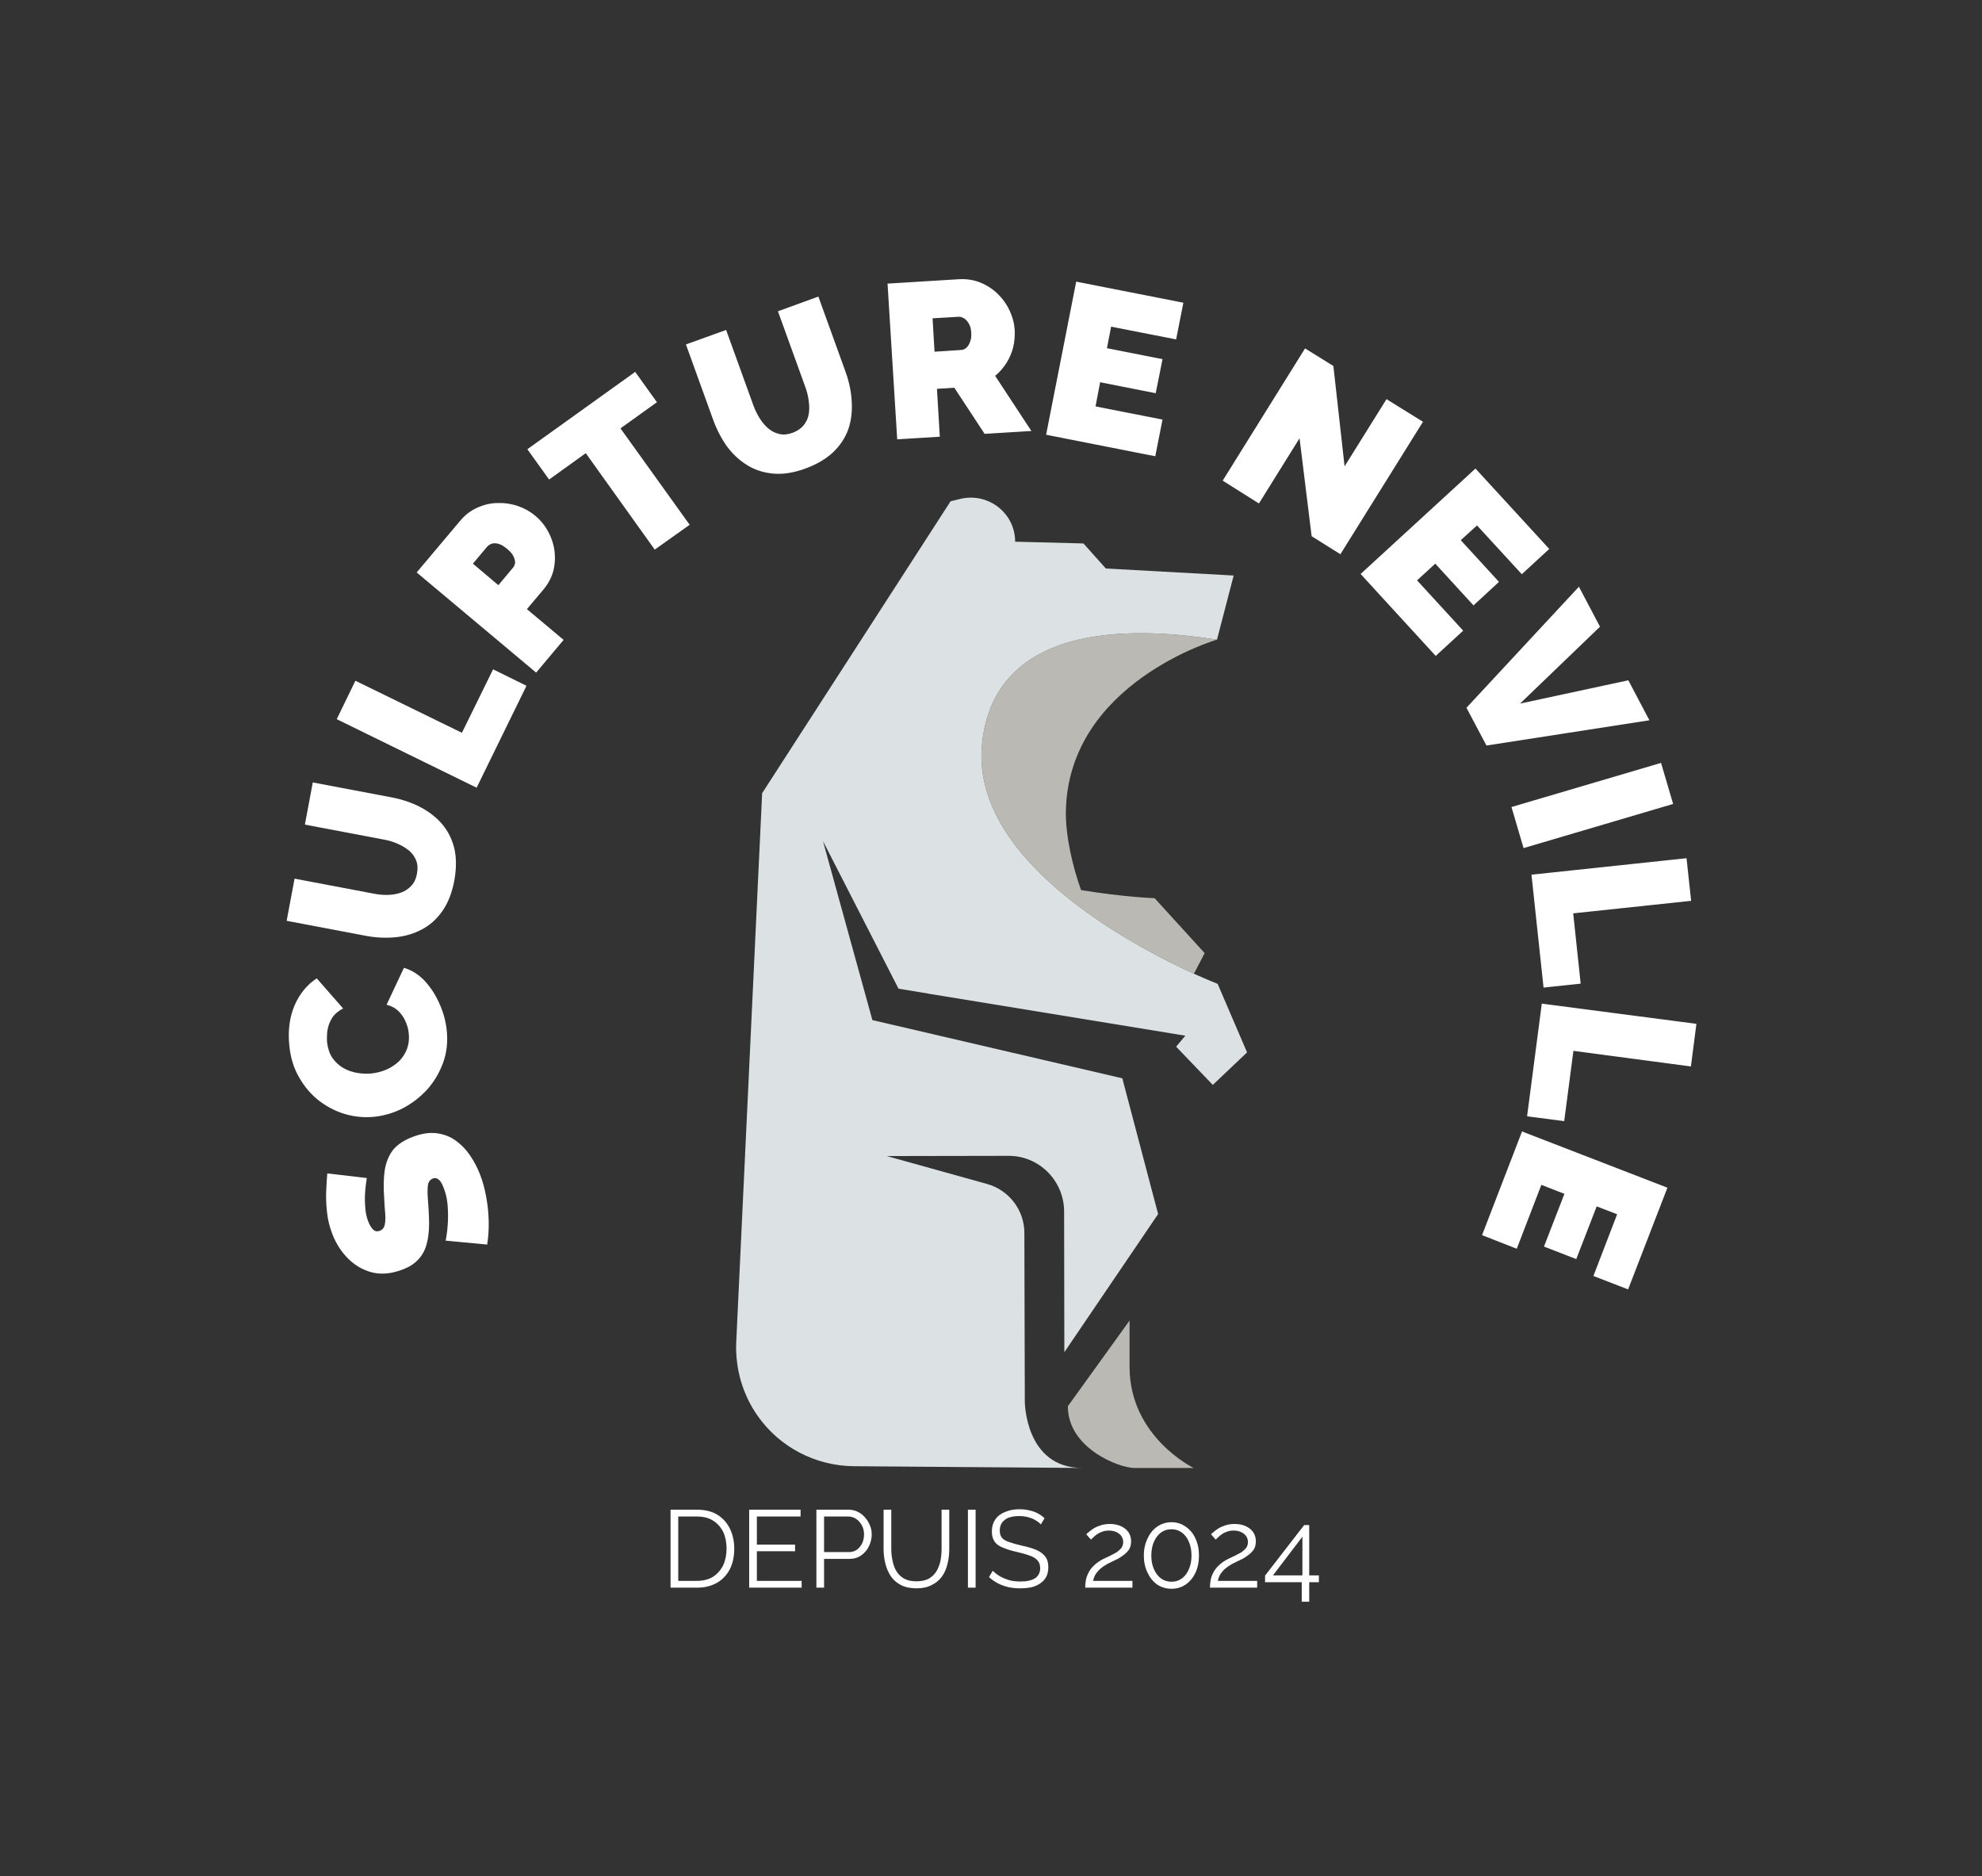 <svg xmlns="http://www.w3.org/2000/svg" version="1.1" xmlns:xlink="http://www.w3.org/1999/xlink" viewBox="0 0 7.707 7.295"><rect x="0" y="0" width="7.707" height="7.295" fill="#333333" stroke="none"/><g transform="matrix(0.854,0,0,0.854,3.856,5.868)"><g transform="matrix(1,0,0,1,0,0)"><path d=" M -2.845 -1.508 Q -2.845 -1.508 -2.848 -1.488 Q -2.851 -1.469 -2.853 -1.438 Q -2.855 -1.408 -2.852 -1.373 Q -2.85 -1.339 -2.838 -1.309 Q -2.829 -1.286 -2.816 -1.273 Q -2.803 -1.261 -2.785 -1.268 Q -2.768 -1.275 -2.764 -1.293 Q -2.759 -1.312 -2.761 -1.343 Q -2.764 -1.374 -2.766 -1.417 Q -2.771 -1.486 -2.764 -1.54 Q -2.756 -1.594 -2.728 -1.633 Q -2.699 -1.671 -2.637 -1.695 Q -2.577 -1.718 -2.528 -1.712 Q -2.479 -1.706 -2.441 -1.679 Q -2.403 -1.652 -2.375 -1.611 Q -2.347 -1.57 -2.329 -1.523 Q -2.311 -1.476 -2.301 -1.42 Q -2.291 -1.364 -2.29 -1.309 Q -2.289 -1.254 -2.297 -1.205 L -2.486 -1.223 Q -2.486 -1.223 -2.482 -1.246 Q -2.478 -1.269 -2.476 -1.305 Q -2.474 -1.341 -2.477 -1.383 Q -2.48 -1.425 -2.495 -1.463 Q -2.506 -1.493 -2.519 -1.502 Q -2.531 -1.511 -2.544 -1.506 Q -2.564 -1.498 -2.567 -1.474 Q -2.57 -1.449 -2.567 -1.412 Q -2.564 -1.375 -2.562 -1.33 Q -2.559 -1.264 -2.57 -1.218 Q -2.58 -1.171 -2.608 -1.14 Q -2.635 -1.109 -2.683 -1.091 Q -2.757 -1.063 -2.82 -1.078 Q -2.883 -1.094 -2.93 -1.141 Q -2.977 -1.188 -3.002 -1.253 Q -3.021 -1.302 -3.026 -1.351 Q -3.032 -1.401 -3.03 -1.447 Q -3.028 -1.493 -3.025 -1.529 L -2.845 -1.508 M -2.81 -1.787 Q -2.875 -1.78 -2.94 -1.798 Q -3.004 -1.816 -3.06 -1.858 Q -3.115 -1.9 -3.152 -1.964 Q -3.19 -2.028 -3.198 -2.112 Q -3.208 -2.214 -3.174 -2.294 Q -3.139 -2.374 -3.073 -2.417 L -2.953 -2.28 Q -2.986 -2.263 -3.003 -2.237 Q -3.019 -2.211 -3.024 -2.182 Q -3.028 -2.153 -3.026 -2.126 Q -3.021 -2.084 -3.002 -2.055 Q -2.982 -2.027 -2.954 -2.01 Q -2.925 -1.993 -2.891 -1.987 Q -2.857 -1.981 -2.824 -1.984 Q -2.788 -1.988 -2.755 -2.002 Q -2.722 -2.017 -2.698 -2.04 Q -2.674 -2.064 -2.662 -2.096 Q -2.65 -2.128 -2.654 -2.165 Q -2.656 -2.192 -2.668 -2.219 Q -2.679 -2.246 -2.7 -2.267 Q -2.721 -2.288 -2.755 -2.297 L -2.676 -2.465 Q -2.622 -2.449 -2.58 -2.404 Q -2.539 -2.359 -2.513 -2.299 Q -2.487 -2.24 -2.481 -2.179 Q -2.473 -2.1 -2.498 -2.032 Q -2.523 -1.964 -2.57 -1.911 Q -2.618 -1.859 -2.68 -1.826 Q -2.743 -1.794 -2.81 -1.787 M -2.447 -2.86 Q -2.463 -2.777 -2.502 -2.722 Q -2.541 -2.667 -2.596 -2.639 Q -2.651 -2.61 -2.717 -2.604 Q -2.783 -2.598 -2.851 -2.611 L -3.21 -2.679 L -3.174 -2.871 L -2.815 -2.803 Q -2.781 -2.796 -2.748 -2.797 Q -2.715 -2.798 -2.688 -2.808 Q -2.661 -2.818 -2.642 -2.839 Q -2.623 -2.859 -2.617 -2.892 Q -2.61 -2.927 -2.62 -2.953 Q -2.63 -2.979 -2.652 -2.998 Q -2.675 -3.017 -2.705 -3.03 Q -2.735 -3.043 -2.768 -3.049 L -3.127 -3.117 L -3.091 -3.309 L -2.732 -3.241 Q -2.659 -3.227 -2.6 -3.196 Q -2.541 -3.165 -2.501 -3.118 Q -2.461 -3.07 -2.446 -3.006 Q -2.432 -2.942 -2.447 -2.86 M -2.345 -3.285 L -2.982 -3.597 L -2.897 -3.772 L -2.412 -3.535 L -2.27 -3.824 L -2.118 -3.749 L -2.345 -3.285 M -2.074 -3.809 L -2.618 -4.265 L -2.421 -4.499 Q -2.388 -4.539 -2.344 -4.559 Q -2.299 -4.58 -2.252 -4.581 Q -2.204 -4.583 -2.159 -4.568 Q -2.114 -4.553 -2.079 -4.524 Q -2.031 -4.484 -2.007 -4.425 Q -1.983 -4.367 -1.99 -4.304 Q -1.996 -4.241 -2.041 -4.187 L -2.116 -4.098 L -1.949 -3.958 L -2.074 -3.809 M -2.246 -4.207 L -2.18 -4.286 Q -2.172 -4.295 -2.17 -4.308 Q -2.169 -4.321 -2.177 -4.338 Q -2.185 -4.355 -2.207 -4.373 Q -2.23 -4.392 -2.248 -4.396 Q -2.266 -4.4 -2.279 -4.395 Q -2.292 -4.389 -2.299 -4.38 L -2.362 -4.305 L -2.246 -4.207 M -1.524 -5.04 L -1.69 -4.921 L -1.375 -4.482 L -1.534 -4.369 L -1.848 -4.808 L -2.015 -4.688 L -2.114 -4.826 L -1.623 -5.178 L -1.524 -5.04 M -0.848 -4.738 Q -0.928 -4.709 -0.994 -4.715 Q -1.061 -4.721 -1.114 -4.754 Q -1.167 -4.787 -1.206 -4.84 Q -1.244 -4.894 -1.268 -4.96 L -1.392 -5.303 L -1.209 -5.369 L -1.085 -5.026 Q -1.073 -4.993 -1.055 -4.965 Q -1.038 -4.938 -1.015 -4.919 Q -0.993 -4.901 -0.965 -4.895 Q -0.938 -4.889 -0.906 -4.901 Q -0.874 -4.913 -0.856 -4.935 Q -0.838 -4.957 -0.833 -4.985 Q -0.828 -5.014 -0.833 -5.047 Q -0.837 -5.079 -0.849 -5.111 L -0.973 -5.454 L -0.789 -5.521 L -0.665 -5.178 Q -0.64 -5.108 -0.637 -5.041 Q -0.633 -4.974 -0.653 -4.916 Q -0.674 -4.858 -0.722 -4.812 Q -0.77 -4.767 -0.848 -4.738 M -0.43 -4.871 L -0.474 -5.58 L -0.149 -5.6 Q -0.097 -5.603 -0.052 -5.585 Q -0.007 -5.567 0.028 -5.533 Q 0.062 -5.5 0.082 -5.457 Q 0.102 -5.414 0.105 -5.369 Q 0.107 -5.328 0.098 -5.29 Q 0.088 -5.251 0.067 -5.218 Q 0.046 -5.185 0.016 -5.16 L 0.181 -4.909 L -0.032 -4.896 L -0.17 -5.106 L -0.249 -5.101 L -0.236 -4.883 L -0.43 -4.871 M -0.26 -5.27 L -0.137 -5.278 Q -0.125 -5.279 -0.115 -5.288 Q -0.104 -5.298 -0.098 -5.316 Q -0.091 -5.333 -0.093 -5.357 Q -0.094 -5.382 -0.104 -5.398 Q -0.113 -5.414 -0.126 -5.422 Q -0.139 -5.43 -0.151 -5.429 L -0.269 -5.422 L -0.26 -5.27 M 0.778 -4.961 L 0.745 -4.794 L 0.248 -4.892 L 0.385 -5.589 L 0.873 -5.493 L 0.84 -5.326 L 0.544 -5.384 L 0.525 -5.286 L 0.778 -5.236 L 0.747 -5.081 L 0.494 -5.131 L 0.473 -5.021 L 0.778 -4.961 M 1.402 -4.876 L 1.217 -4.579 L 1.052 -4.683 L 1.427 -5.285 L 1.556 -5.205 L 1.607 -4.748 L 1.798 -5.054 L 1.964 -4.951 L 1.588 -4.348 L 1.457 -4.43 L 1.402 -4.876 M 2.147 -4 L 2.022 -3.885 L 1.68 -4.258 L 2.203 -4.738 L 2.539 -4.372 L 2.414 -4.257 L 2.21 -4.479 L 2.136 -4.412 L 2.31 -4.222 L 2.194 -4.115 L 2.02 -4.305 L 1.937 -4.229 L 2.147 -4 M 2.77 -4.018 L 2.406 -3.668 L 2.899 -3.774 L 2.995 -3.592 L 2.253 -3.477 L 2.162 -3.649 L 2.674 -4.2 L 2.77 -4.018 M 2.367 -3.197 L 3.048 -3.398 L 3.103 -3.211 L 2.422 -3.01 L 2.367 -3.197 M 2.458 -2.889 L 3.164 -2.964 L 3.185 -2.77 L 2.648 -2.713 L 2.682 -2.393 L 2.513 -2.375 L 2.458 -2.889 M 2.505 -2.302 L 3.209 -2.21 L 3.184 -2.016 L 2.649 -2.087 L 2.607 -1.767 L 2.438 -1.789 L 2.505 -2.302 M 2.391 -1.186 L 2.233 -1.248 L 2.415 -1.72 L 3.077 -1.464 L 2.898 -1.001 L 2.74 -1.062 L 2.848 -1.343 L 2.755 -1.379 L 2.662 -1.139 L 2.515 -1.196 L 2.608 -1.436 L 2.503 -1.477 L 2.391 -1.186" fill="#ffffff" fill-rule="nonzero"></path></g><g transform="matrix(1,0,0,1,0,0)"><path d=" M -1.462 0.357 L -1.462 0.002 L -1.342 0.002 Q -1.285 0.002 -1.247 0.026 Q -1.21 0.05 -1.191 0.09 Q -1.172 0.13 -1.172 0.179 Q -1.172 0.233 -1.192 0.273 Q -1.213 0.313 -1.251 0.335 Q -1.29 0.357 -1.342 0.357 L -1.462 0.357 M -1.207 0.179 Q -1.207 0.137 -1.222 0.104 Q -1.238 0.071 -1.268 0.052 Q -1.298 0.033 -1.342 0.033 L -1.427 0.033 L -1.427 0.326 L -1.342 0.326 Q -1.298 0.326 -1.268 0.307 Q -1.238 0.287 -1.222 0.254 Q -1.207 0.221 -1.207 0.179 M -0.865 0.326 L -0.865 0.357 L -1.104 0.357 L -1.104 0.002 L -0.87 0.002 L -0.87 0.033 L -1.069 0.033 L -1.069 0.161 L -0.895 0.161 L -0.895 0.191 L -1.069 0.191 L -1.069 0.326 L -0.865 0.326 M -0.798 0.357 L -0.798 0.002 L -0.651 0.002 Q -0.628 0.002 -0.609 0.012 Q -0.59 0.021 -0.576 0.038 Q -0.562 0.054 -0.554 0.074 Q -0.546 0.093 -0.546 0.114 Q -0.546 0.143 -0.559 0.169 Q -0.571 0.194 -0.594 0.21 Q -0.617 0.226 -0.648 0.226 L -0.763 0.226 L -0.763 0.357 L -0.798 0.357 M -0.763 0.195 L -0.65 0.195 Q -0.629 0.195 -0.613 0.184 Q -0.598 0.172 -0.589 0.154 Q -0.581 0.135 -0.581 0.114 Q -0.581 0.092 -0.591 0.073 Q -0.601 0.055 -0.617 0.044 Q -0.633 0.033 -0.653 0.033 L -0.763 0.033 L -0.763 0.195 M -0.342 0.36 Q -0.384 0.36 -0.413 0.345 Q -0.442 0.33 -0.459 0.305 Q -0.476 0.279 -0.484 0.247 Q -0.492 0.215 -0.492 0.181 L -0.492 0.002 L -0.457 0.002 L -0.457 0.181 Q -0.457 0.209 -0.451 0.235 Q -0.446 0.262 -0.433 0.283 Q -0.42 0.304 -0.398 0.316 Q -0.376 0.328 -0.343 0.328 Q -0.309 0.328 -0.286 0.316 Q -0.264 0.303 -0.251 0.282 Q -0.239 0.261 -0.233 0.235 Q -0.228 0.208 -0.228 0.181 L -0.228 0.002 L -0.193 0.002 L -0.193 0.181 Q -0.193 0.217 -0.201 0.249 Q -0.209 0.282 -0.226 0.306 Q -0.244 0.331 -0.273 0.345 Q -0.301 0.36 -0.342 0.36 M -0.108 0.357 L -0.108 0.002 L -0.073 0.002 L -0.073 0.357 L -0.108 0.357 M 0.224 0.069 Q 0.216 0.06 0.206 0.054 Q 0.196 0.047 0.184 0.042 Q 0.171 0.037 0.157 0.034 Q 0.143 0.031 0.127 0.031 Q 0.08 0.031 0.059 0.049 Q 0.037 0.066 0.037 0.097 Q 0.037 0.118 0.047 0.13 Q 0.057 0.142 0.079 0.149 Q 0.101 0.157 0.135 0.165 Q 0.173 0.173 0.201 0.184 Q 0.228 0.195 0.243 0.214 Q 0.258 0.232 0.258 0.264 Q 0.258 0.289 0.249 0.307 Q 0.239 0.325 0.222 0.337 Q 0.205 0.349 0.182 0.355 Q 0.158 0.36 0.13 0.36 Q 0.103 0.36 0.078 0.355 Q 0.052 0.349 0.03 0.338 Q 0.007 0.326 -0.012 0.309 L 0.005 0.28 Q 0.015 0.29 0.028 0.299 Q 0.041 0.308 0.058 0.315 Q 0.074 0.322 0.093 0.326 Q 0.111 0.329 0.131 0.329 Q 0.174 0.329 0.198 0.314 Q 0.221 0.298 0.221 0.268 Q 0.221 0.246 0.209 0.233 Q 0.197 0.219 0.173 0.211 Q 0.149 0.202 0.114 0.194 Q 0.077 0.186 0.052 0.175 Q 0.026 0.165 0.014 0.148 Q 0.001 0.13 0.001 0.102 Q 0.001 0.069 0.017 0.046 Q 0.033 0.023 0.062 0.012 Q 0.09 -5.551115123125783e-17 0.127 -5.551115123125783e-17 Q 0.151 -5.551115123125783e-17 0.171 0.005 Q 0.191 0.009 0.209 0.018 Q 0.226 0.027 0.241 0.041 L 0.224 0.069 M 0.426 0.357 Q 0.426 0.34 0.429 0.323 Q 0.432 0.306 0.441 0.289 Q 0.449 0.272 0.466 0.256 Q 0.482 0.24 0.509 0.226 Q 0.524 0.219 0.539 0.212 Q 0.555 0.204 0.569 0.196 Q 0.582 0.187 0.591 0.176 Q 0.599 0.164 0.599 0.149 Q 0.599 0.136 0.592 0.124 Q 0.584 0.112 0.57 0.105 Q 0.555 0.097 0.533 0.097 Q 0.517 0.097 0.504 0.102 Q 0.491 0.106 0.481 0.113 Q 0.471 0.12 0.464 0.127 Q 0.457 0.133 0.452 0.138 L 0.431 0.114 Q 0.433 0.111 0.442 0.104 Q 0.451 0.096 0.465 0.087 Q 0.478 0.079 0.497 0.073 Q 0.516 0.067 0.538 0.067 Q 0.569 0.067 0.591 0.078 Q 0.612 0.088 0.624 0.106 Q 0.635 0.124 0.635 0.145 Q 0.635 0.166 0.627 0.181 Q 0.618 0.195 0.604 0.206 Q 0.59 0.217 0.576 0.225 Q 0.561 0.232 0.549 0.238 Q 0.525 0.249 0.509 0.26 Q 0.493 0.271 0.484 0.282 Q 0.474 0.293 0.469 0.304 Q 0.464 0.315 0.462 0.326 L 0.641 0.326 L 0.641 0.357 L 0.426 0.357 M 0.944 0.211 Q 0.944 0.255 0.928 0.289 Q 0.912 0.323 0.883 0.343 Q 0.855 0.362 0.819 0.362 Q 0.783 0.362 0.754 0.343 Q 0.726 0.323 0.71 0.289 Q 0.693 0.255 0.693 0.211 Q 0.693 0.167 0.71 0.133 Q 0.726 0.098 0.754 0.079 Q 0.783 0.059 0.819 0.059 Q 0.855 0.059 0.883 0.079 Q 0.912 0.098 0.928 0.133 Q 0.944 0.167 0.944 0.211 M 0.91 0.211 Q 0.91 0.175 0.898 0.148 Q 0.887 0.121 0.866 0.106 Q 0.846 0.091 0.819 0.091 Q 0.792 0.091 0.771 0.106 Q 0.751 0.121 0.739 0.148 Q 0.727 0.175 0.727 0.211 Q 0.727 0.246 0.739 0.273 Q 0.751 0.3 0.771 0.315 Q 0.792 0.33 0.819 0.33 Q 0.846 0.33 0.866 0.315 Q 0.887 0.3 0.898 0.273 Q 0.91 0.246 0.91 0.211 M 0.994 0.357 Q 0.994 0.34 0.997 0.323 Q 1 0.306 1.009 0.289 Q 1.017 0.272 1.034 0.256 Q 1.05 0.24 1.077 0.226 Q 1.092 0.219 1.107 0.212 Q 1.123 0.204 1.137 0.196 Q 1.15 0.187 1.159 0.176 Q 1.167 0.164 1.167 0.149 Q 1.167 0.136 1.16 0.124 Q 1.152 0.112 1.138 0.105 Q 1.123 0.097 1.101 0.097 Q 1.085 0.097 1.072 0.102 Q 1.059 0.106 1.049 0.113 Q 1.039 0.12 1.032 0.127 Q 1.025 0.133 1.02 0.138 L 0.999 0.114 Q 1.001 0.111 1.01 0.104 Q 1.019 0.096 1.033 0.087 Q 1.046 0.079 1.065 0.073 Q 1.084 0.067 1.106 0.067 Q 1.137 0.067 1.159 0.078 Q 1.18 0.088 1.192 0.106 Q 1.203 0.124 1.203 0.145 Q 1.203 0.166 1.195 0.181 Q 1.186 0.195 1.172 0.206 Q 1.158 0.217 1.144 0.225 Q 1.129 0.232 1.117 0.238 Q 1.093 0.249 1.077 0.26 Q 1.061 0.271 1.052 0.282 Q 1.042 0.293 1.037 0.304 Q 1.032 0.315 1.03 0.326 L 1.209 0.326 L 1.209 0.357 L 0.994 0.357 M 1.412 0.421 L 1.412 0.332 L 1.245 0.332 L 1.245 0.302 L 1.423 0.072 L 1.446 0.072 L 1.446 0.301 L 1.49 0.301 L 1.49 0.332 L 1.446 0.332 L 1.446 0.421 L 1.412 0.421 M 1.281 0.301 L 1.415 0.301 L 1.415 0.125 L 1.281 0.301" fill="#ffffff" fill-rule="nonzero"></path></g><g transform="matrix(1,0,0,1,0,0)"><g transform="matrix(1,0,0,1,0,0)" clip-path="url(#SvgjsClipPath127925)"><g clip-path="url(#SvgjsClipPath12792337e4980b-23f4-41ee-b0b4-44c2f8cdf33e)"><path d=" M -0.284 -2.345 L -0.28 -2.346 L -0.284 -2.347 L -0.284 -2.345 Z" fill="#bab9b4" transform="matrix(1,0,0,1,0,0)" fill-rule="nonzero"></path></g><g clip-path="url(#SvgjsClipPath12792337e4980b-23f4-41ee-b0b4-44c2f8cdf33e)"><path d=" M -0.043 -3.492 C -0.104 -2.959 0.637 -2.568 0.921 -2.438 L 0.97 -2.532 L 0.742 -2.782 C 0.742 -2.782 0.6 -2.787 0.407 -2.819 C 0.369 -2.926 0.336 -3.065 0.338 -3.178 C 0.349 -3.763 1.026 -3.959 1.026 -3.959 C 0.703 -4.009 0.022 -4.064 -0.043 -3.492 Z" fill="#bab9b4" transform="matrix(1,0,0,1,0,0)" fill-rule="nonzero"></path></g><g clip-path="url(#SvgjsClipPath12792337e4980b-23f4-41ee-b0b4-44c2f8cdf33e)"><path d=" M 1.029 -2.392 C 1.029 -2.392 0.988 -2.408 0.921 -2.438 C 0.637 -2.568 -0.104 -2.959 -0.043 -3.492 C 0.022 -4.064 0.703 -4.009 1.026 -3.959 L 1.102 -4.251 L 0.52 -4.283 L 0.418 -4.397 L 0.107 -4.405 C 0.107 -4.535 -0.015 -4.63 -0.142 -4.6 L -0.187 -4.589 L -1.045 -3.26 L -1.163 -0.76 C -1.168 -0.641 -1.134 -0.523 -1.066 -0.426 L -1.066 -0.426 C -0.966 -0.283 -0.803 -0.198 -0.629 -0.196 L 0.415 -0.188 C 0.151 -0.187 0.151 -0.491 0.151 -0.491 L 0.149 -1.258 C 0.149 -1.362 0.079 -1.453 -0.021 -1.481 L -0.477 -1.608 L 0.076 -1.609 C 0.216 -1.61 0.329 -1.496 0.33 -1.357 L 0.331 -0.715 L 0.758 -1.344 L 0.595 -1.962 L -0.543 -2.227 L -0.768 -3.042 L -0.424 -2.37 L -0.284 -2.347 L -0.28 -2.346 L 0.882 -2.156 L 0.84 -2.106 L 1.007 -1.932 L 1.163 -2.08 L 1.029 -2.392 Z" fill="#dce2e3" transform="matrix(1,0,0,1,0,0)" fill-rule="nonzero"></path></g><g clip-path="url(#SvgjsClipPath12792337e4980b-23f4-41ee-b0b4-44c2f8cdf33e)"><path d=" M 0.628 -0.647 L 0.628 -0.859 L 0.347 -0.469 C 0.347 -0.276 0.583 -0.188 0.649 -0.188 L 0.92 -0.188 C 0.92 -0.188 0.629 -0.328 0.628 -0.647 Z" fill="#bab9b4" transform="matrix(1,0,0,1,0,0)" fill-rule="nonzero"></path></g></g></g></g><defs><clipPath id="SvgjsClipPath127925"><path d=" M -1.163 -4.605 h 2.326 v 4.418 h -2.326 Z"></path></clipPath><clipPath id="SvgjsClipPath12792337e4980b-23f4-41ee-b0b4-44c2f8cdf33e"><path d=" M -1.163 -4.605 L 1.163 -4.605 L 1.163 -0.188 L -1.163 -0.188 Z"></path></clipPath></defs></svg>